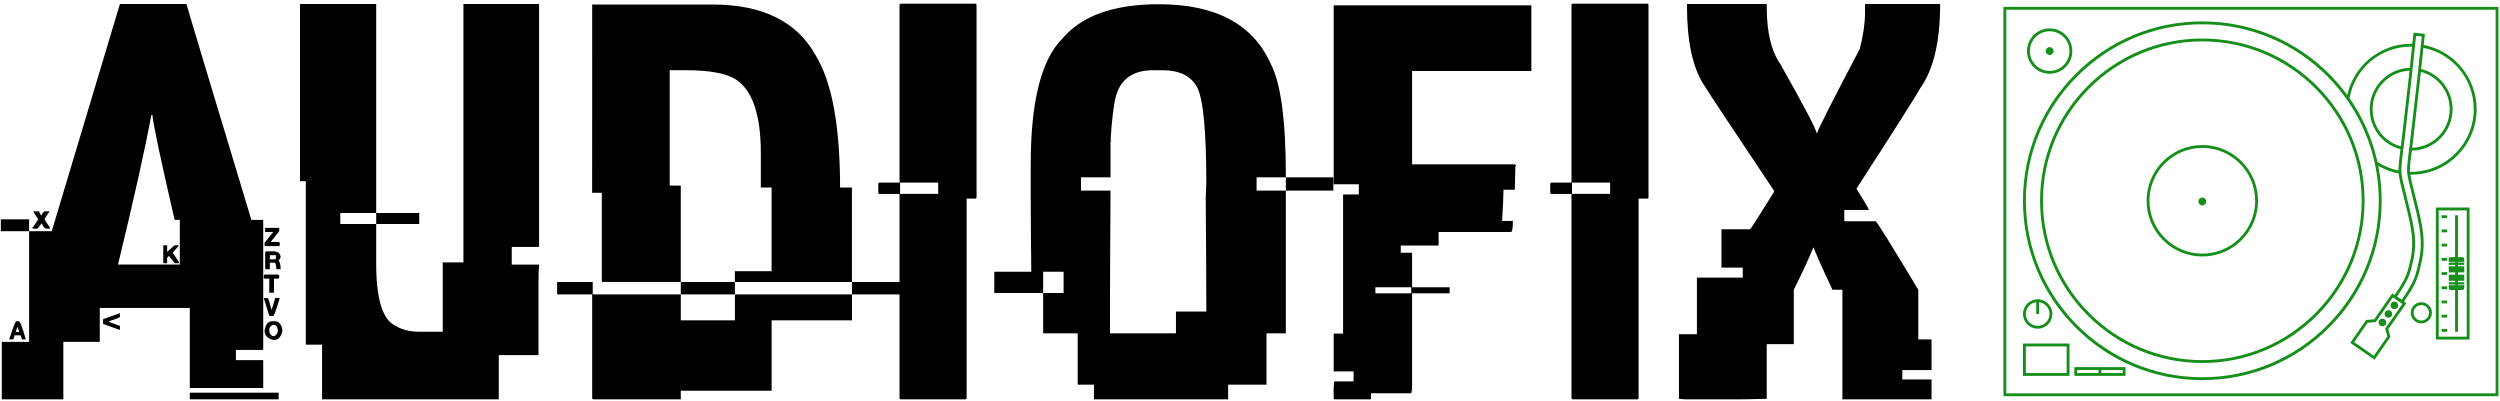 <?xml version="1.0" encoding="UTF-8"?>
<svg width="492px" height="79px" viewBox="0 0 492 79" version="1.1" xmlns="http://www.w3.org/2000/svg" xmlns:xlink="http://www.w3.org/1999/xlink">
    <!-- Generator: Sketch 43.2 (39069) - http://www.bohemiancoding.com/sketch -->
    <title>Group</title>
    <desc>Created with Sketch.</desc>
    <defs></defs>
    <g id="Page-1" stroke="none" stroke-width="1" fill="none" fill-rule="evenodd">
        <g id="Group" transform="translate(-1, 0)" fill-rule="nonzero">
            <g id="Logo" transform="translate(394.326, 0.643)" fill="#158E1A">
                <path d="M97.811,1.267 L97.811,76.762 L1.512,76.762 L1.512,1.267 L97.811,1.267 L97.811,1.267 Z M98.373,0.705 L0.95,0.705 L0.95,77.325 L98.373,77.325 L98.373,0.705 L98.373,0.705 Z M10.044,13.873 C7.584,13.873 5.583,11.872 5.583,9.411 C5.583,6.951 7.584,4.95 10.044,4.95 C12.504,4.95 14.506,6.95 14.506,9.411 C14.507,11.871 12.505,13.873 10.044,13.873 L10.044,13.873 Z M10.044,5.512 C7.894,5.512 6.145,7.261 6.145,9.411 C6.145,11.562 7.894,13.311 10.044,13.311 C12.195,13.311 13.944,11.562 13.944,9.411 C13.944,7.26 12.195,5.512 10.044,5.512 L10.044,5.512 Z M40.091,49.831 C34.044,49.831 29.125,44.913 29.125,38.865 C29.125,32.818 34.043,27.9 40.091,27.9 C46.137,27.9 51.057,32.818 51.057,38.865 C51.057,44.913 46.137,49.831 40.091,49.831 L40.091,49.831 Z M40.091,28.463 C34.354,28.463 29.688,33.129 29.688,38.866 C29.688,44.603 34.354,49.269 40.091,49.269 C45.826,49.269 50.493,44.603 50.493,38.866 C50.495,33.129 45.827,28.463 40.091,28.463 L40.091,28.463 Z M83.192,62.997 C82.046,62.997 81.111,62.063 81.111,60.916 C81.111,59.769 82.046,58.834 83.192,58.834 C84.338,58.834 85.273,59.769 85.273,60.916 C85.273,62.063 84.338,62.997 83.192,62.997 L83.192,62.997 Z M83.192,59.398 C82.354,59.398 81.673,60.079 81.673,60.917 C81.673,61.755 82.354,62.437 83.192,62.437 C84.029,62.437 84.711,61.755 84.711,60.917 C84.711,60.079 84.029,59.398 83.192,59.398 L83.192,59.398 Z M13.952,73.333 L4.796,73.333 L4.796,66.965 L13.952,66.965 L13.952,73.333 L13.952,73.333 Z M5.358,72.772 L13.39,72.772 L13.39,67.528 L5.358,67.528 L5.358,72.772 L5.358,72.772 Z M20.223,71.61 L19.661,71.61 L14.9,71.61 L14.9,73.334 L19.661,73.334 L20.223,73.334 L24.985,73.334 L24.985,71.61 L20.223,71.61 Z M19.66,72.772 L15.461,72.772 L15.461,72.172 L19.66,72.172 L19.66,72.772 Z M24.422,72.772 L20.223,72.772 L20.223,72.172 L24.422,72.172 L24.422,72.772 Z M92.685,66.174 L86.051,66.174 L86.051,40.203 L92.685,40.203 L92.685,66.174 L92.685,66.174 Z M86.613,65.613 L92.123,65.613 L92.123,40.766 L86.613,40.766 L86.613,65.613 L86.613,65.613 Z M78.317,58.838 C77.977,58.603 77.509,58.685 77.273,59.025 C77.037,59.366 77.12,59.833 77.46,60.069 C77.8,60.306 78.267,60.222 78.503,59.883 C78.741,59.542 78.656,59.075 78.317,58.838 Z M75.965,62.212 C75.625,61.976 75.158,62.059 74.921,62.399 C74.684,62.738 74.768,63.206 75.108,63.443 C75.448,63.679 75.915,63.596 76.152,63.257 C76.387,62.916 76.304,62.45 75.965,62.212 Z M77.14,60.526 C76.8,60.29 76.333,60.373 76.097,60.713 C75.86,61.053 75.944,61.52 76.283,61.757 C76.623,61.993 77.09,61.909 77.326,61.57 C77.563,61.23 77.481,60.762 77.14,60.526 Z M91.644,50.892 L91.644,50.35 C91.644,50.131 91.467,49.954 91.248,49.954 L90.4,49.954 L90.4,41.725 L89.838,41.725 L89.838,49.954 L88.99,49.954 C88.77,49.954 88.594,50.132 88.594,50.35 L88.594,50.892 L89.838,50.892 L89.838,51.036 L88.594,51.036 L88.594,51.48 L89.838,51.48 L89.838,51.765 L88.594,51.765 L88.594,52.964 L89.838,52.964 L89.838,53.413 L88.594,53.413 L88.594,54.613 L89.838,54.613 L89.838,54.899 L88.594,54.899 L88.594,55.343 L89.838,55.343 L89.838,55.486 L88.594,55.486 L88.594,56.029 C88.594,56.248 88.771,56.425 88.99,56.425 L89.838,56.425 L89.838,64.654 L90.4,64.654 L90.4,56.425 L91.248,56.425 C91.467,56.425 91.644,56.247 91.644,56.029 L91.644,55.486 L90.401,55.486 L90.401,55.343 L91.644,55.343 L91.644,54.899 L90.401,54.899 L90.401,54.613 L91.644,54.613 L91.644,53.413 L90.401,53.413 L90.401,52.964 L91.644,52.964 L91.644,51.765 L90.401,51.765 L90.401,51.48 L91.644,51.48 L91.644,51.036 L90.401,51.036 L90.401,50.892 L91.644,50.892 L91.644,50.892 Z M88.265,42.286 L88.265,41.724 L87.193,41.724 L87.193,42.286 L88.265,42.286 L88.265,42.286 Z M88.265,64.655 L88.265,64.092 L87.193,64.092 L87.193,64.655 L88.265,64.655 L88.265,64.655 Z M88.265,53.47 L88.265,52.908 L87.193,52.908 L87.193,53.47 L88.265,53.47 L88.265,53.47 Z M88.265,50.674 L88.265,50.112 L87.193,50.112 L87.193,50.674 L88.265,50.674 L88.265,50.674 Z M88.265,47.878 L88.265,47.316 L87.193,47.316 L87.193,47.878 L88.265,47.878 L88.265,47.878 Z M88.265,45.082 L88.265,44.52 L87.193,44.52 L87.193,45.082 L88.265,45.082 L88.265,45.082 Z M88.265,56.267 L88.265,55.705 L87.193,55.705 L87.193,56.267 L88.265,56.267 L88.265,56.267 Z M88.265,59.062 L88.265,58.5 L87.193,58.5 L87.193,59.062 L88.265,59.062 L88.265,59.062 Z M88.265,61.858 L88.265,61.296 L87.193,61.296 L87.193,61.858 L88.265,61.858 L88.265,61.858 Z M40.091,38.239 C39.662,38.239 39.315,38.586 39.315,39.015 C39.315,39.443 39.662,39.79 40.091,39.79 C40.519,39.79 40.866,39.443 40.866,39.015 C40.866,38.586 40.52,38.239 40.091,38.239 Z M10.044,8.635 C9.616,8.635 9.269,8.982 9.269,9.41 C9.269,9.839 9.616,10.185 10.044,10.185 C10.473,10.185 10.819,9.838 10.819,9.41 C10.82,8.982 10.473,8.635 10.044,8.635 Z M7.689,58.254 C6.094,58.254 4.795,59.553 4.795,61.149 C4.795,62.745 6.094,64.044 7.689,64.044 C9.285,64.044 10.584,62.745 10.584,61.149 C10.584,59.553 9.285,58.254 7.689,58.254 Z M7.689,63.481 C6.404,63.481 5.358,62.435 5.358,61.149 C5.358,59.959 6.255,58.974 7.408,58.835 L7.408,61.149 L7.97,61.149 L7.97,58.835 C9.123,58.975 10.021,59.959 10.021,61.149 C10.021,62.435 8.975,63.481 7.689,63.481 Z M94.074,20.849 C94.074,17.788 92.98,14.819 90.996,12.493 C89.1,10.273 86.506,8.761 83.661,8.207 C83.794,6.947 83.891,6.022 83.891,6.022 L81.655,5.786 C81.655,5.786 81.557,6.711 81.425,7.971 C81.348,7.97 81.271,7.968 81.193,7.968 C78.125,7.968 75.154,9.064 72.825,11.055 C70.692,12.879 69.215,15.349 68.615,18.065 C67.545,16.604 66.356,15.213 65.05,13.907 C58.384,7.24 49.52,3.569 40.093,3.569 C30.666,3.569 21.801,7.24 15.135,13.907 C8.467,20.574 4.796,29.438 4.796,38.866 C4.796,48.294 8.467,57.158 15.134,63.824 C21.8,70.491 30.665,74.162 40.092,74.162 C49.519,74.162 58.383,70.491 65.049,63.824 C71.715,57.158 75.388,48.294 75.388,38.866 C75.388,36.532 75.161,34.231 74.722,31.992 C75.962,32.715 77.304,33.219 78.717,33.493 C78.812,34.444 79.19,35.979 79.76,38.251 C80.253,40.211 80.811,42.433 81.13,44.274 C81.729,47.727 81.212,49.835 80.835,51.375 C80.809,51.483 80.783,51.588 80.759,51.69 C80.429,53.063 80.164,54.162 77.931,57.423 L77.464,57.098 L73.906,62.2 L72.329,62.334 L69.2,66.824 L73.978,70.155 L77.108,65.666 L76.688,64.14 L80.246,59.037 L79.776,58.709 C82.081,55.347 82.518,53.993 82.945,52.215 C82.968,52.116 82.994,52.015 83.019,51.91 C83.419,50.275 84.023,47.806 83.345,43.89 C83.012,41.966 82.443,39.702 81.94,37.703 C81.564,36.203 81.176,34.664 81.018,33.727 C81.076,33.728 81.133,33.73 81.192,33.73 C88.294,33.731 94.074,27.953 94.074,20.849 Z M76.077,64.033 L76.496,65.559 L73.839,69.371 L69.984,66.683 L72.64,62.871 L74.217,62.737 L77.604,57.88 L79.464,59.176 L76.077,64.033 Z M40.091,73.599 C20.938,73.599 5.358,58.018 5.358,38.866 C5.358,19.714 20.939,4.133 40.091,4.133 C59.242,4.133 74.824,19.714 74.824,38.866 C74.824,58.018 59.243,73.599 40.091,73.599 Z M69.063,18.692 C70.103,12.796 75.183,8.53 81.192,8.53 C81.25,8.53 81.307,8.531 81.365,8.532 C81.223,9.871 81.055,11.457 80.924,12.705 C76.553,12.847 73.04,16.445 73.04,20.849 C73.04,24.564 75.516,27.773 79.083,28.724 C78.901,30.124 78.698,31.801 78.692,32.915 C77.22,32.612 75.834,32.048 74.563,31.235 C73.575,26.731 71.713,22.481 69.063,18.692 Z M79.319,26.871 C79.287,27.177 79.227,27.626 79.158,28.148 C79.158,28.152 79.157,28.158 79.156,28.162 C75.874,27.253 73.602,24.284 73.602,20.849 C73.602,16.775 76.831,13.441 80.864,13.269 C80.808,13.796 80.763,14.229 80.734,14.507 C80.704,14.793 80.502,16.544 80.267,18.571 C79.91,21.668 79.465,25.521 79.319,26.871 Z M81.397,37.846 C81.896,39.833 82.461,42.086 82.791,43.987 C83.45,47.786 82.863,50.186 82.474,51.776 L82.468,51.798 C82.445,51.896 82.421,51.99 82.399,52.083 C81.989,53.793 81.568,55.097 79.339,58.352 L78.416,57.71 C80.689,54.386 80.963,53.246 81.305,51.82 C81.326,51.734 81.348,51.645 81.37,51.554 L81.382,51.507 C81.771,49.92 82.303,47.746 81.684,44.177 C81.361,42.313 80.801,40.081 80.306,38.113 C79.662,35.555 79.272,33.943 79.255,33.117 C79.231,31.907 79.511,29.776 79.716,28.221 L79.72,28.197 C79.787,27.682 79.846,27.238 79.879,26.931 C80.025,25.587 80.467,21.751 80.822,18.67 L80.826,18.636 C81.081,16.429 81.264,14.845 81.293,14.565 C81.437,13.202 81.976,8.106 82.155,6.403 L83.273,6.52 C83.093,8.224 82.555,13.319 82.411,14.682 C82.38,14.979 82.178,16.733 81.943,18.764 L81.927,18.894 C81.576,21.937 81.139,25.726 80.995,27.052 C80.96,27.379 80.9,27.837 80.83,28.368 C80.641,29.802 80.356,31.97 80.378,33.095 C80.394,33.852 80.88,35.789 81.396,37.839 L81.397,37.846 Z M83.101,13.504 C86.413,14.363 88.781,17.391 88.781,20.849 C88.781,24.968 85.482,28.329 81.389,28.434 C81.459,27.902 81.519,27.443 81.555,27.113 C81.701,25.77 82.144,21.922 82.501,18.83 C82.745,16.713 82.939,15.04 82.969,14.742 C83,14.465 83.045,14.032 83.101,13.504 Z M80.941,33.085 C80.922,32.136 81.136,30.374 81.315,28.998 C85.752,28.932 89.343,25.303 89.343,20.849 C89.343,17.107 86.762,13.831 83.159,12.938 C83.292,11.69 83.459,10.106 83.6,8.768 C89.362,9.907 93.51,14.932 93.51,20.849 C93.51,27.642 87.984,33.169 81.191,33.169 C81.108,33.169 81.026,33.166 80.943,33.164 C80.943,33.137 80.942,33.109 80.941,33.085 Z M40.091,6.938 C31.563,6.938 23.545,10.259 17.515,16.29 C11.484,22.32 8.163,30.338 8.163,38.866 C8.163,47.394 11.484,55.413 17.515,61.442 C23.545,67.473 31.563,70.795 40.091,70.795 C48.619,70.795 56.637,67.474 62.667,61.442 C68.698,55.413 72.018,47.394 72.018,38.866 C72.018,30.338 68.699,22.32 62.667,16.29 C56.638,10.259 48.619,6.938 40.091,6.938 Z M40.091,70.232 C22.796,70.232 8.725,56.161 8.725,38.866 C8.725,21.571 22.796,7.5 40.091,7.5 C57.387,7.5 71.456,21.571 71.456,38.866 C71.456,56.161 57.387,70.232 40.091,70.232 Z" id="Shape"></path>
            </g>
            <g id="Logotype" transform="translate(0.48, 0.219)" fill="#000000">
                <path d="M24.121,0.564 L37.217,0.564 C37.401,1.326 41.657,15.485 49.986,43.052 L52.322,43.052 L52.322,68.644 L46.943,68.644 L46.943,70.653 L52.322,70.653 L52.322,76.138 L37.868,76.138 L37.868,60.383 L20.154,60.383 L20.154,67.064 L12.983,67.064 L12.983,78.364 L0.871,78.364 L0.871,67.064 L6.251,67.064 L6.251,45.278 L10.707,45.278 L24.121,0.564 Z M30.263,22.456 L30.263,22.617 C29.139,28.776 26.969,38.518 23.743,51.848 L35.91,51.848 L35.91,43.047 L34.881,43.047 C31.982,30.44 30.536,23.58 30.536,22.456 L30.263,22.456 L30.263,22.456 Z M7.063,41.366 L8.259,41.366 C8.259,41.695 8.421,41.962 8.749,42.179 C8.788,41.85 8.966,41.583 9.294,41.366 L10.218,41.366 L10.218,41.478 C9.6,42.346 9.294,42.835 9.294,42.946 C9.439,43.275 9.784,43.798 10.329,44.521 L10.329,44.794 L9.834,44.794 C9.328,44.794 8.966,44.432 8.749,43.709 C8.204,44.432 7.898,44.794 7.825,44.794 L7.169,44.794 C6.985,44.794 6.896,44.705 6.896,44.521 C7.008,44.521 7.369,44.031 7.981,43.052 L7.981,42.835 C7.369,41.928 7.063,41.439 7.063,41.366 L7.063,41.366 Z M0.682,42.941 L6.245,42.941 L6.245,45.278 L0.682,45.278 L0.682,42.941 Z M52.701,44.627 L55.471,44.627 L55.471,45.278 L53.786,47.397 L55.36,47.397 C55.505,47.436 55.577,47.525 55.577,47.67 L55.577,47.943 C55.577,48.126 55.505,48.215 55.36,48.215 L52.59,48.215 L52.59,47.564 L54.275,45.445 L52.701,45.445 L52.701,44.627 L52.701,44.627 Z M32.65,48.048 L33.412,48.048 L33.412,49.35 L34.881,48.048 L35.643,48.048 L35.643,48.21 L34.502,49.511 C35.37,50.741 35.804,51.431 35.804,51.576 L34.987,51.576 C34.914,51.576 34.514,51.103 33.79,50.162 C33.679,50.162 33.557,50.29 33.412,50.541 L33.412,51.576 L32.65,51.576 L32.65,48.048 L32.65,48.048 Z M52.973,49.244 L54.548,49.244 C55.343,49.356 55.744,49.751 55.744,50.441 L55.366,51.091 C55.622,51.381 55.744,51.904 55.744,52.666 L55.744,52.777 L54.926,52.777 C54.854,51.909 54.726,51.475 54.548,51.475 L53.624,51.475 L53.624,52.777 L52.973,52.777 C52.79,52.777 52.701,52.688 52.701,52.505 L52.701,49.517 C52.734,49.333 52.829,49.244 52.973,49.244 L52.973,49.244 Z M53.624,50.007 L53.624,50.819 L54.548,50.819 C54.731,50.819 54.82,50.73 54.82,50.546 L54.82,50.001 L53.624,50.001 L53.624,50.007 Z M52.701,53.806 L55.199,53.806 C55.382,53.845 55.471,53.934 55.471,54.079 L55.471,54.352 C55.471,54.535 55.382,54.624 55.199,54.624 L54.437,54.624 L54.437,57.395 L53.513,57.395 L53.513,54.624 L52.701,54.624 C52.517,54.624 52.428,54.535 52.428,54.352 L52.428,54.079 C52.462,53.901 52.556,53.806 52.701,53.806 Z M52.428,58.424 L53.079,58.424 C53.335,58.424 53.602,59.164 53.891,60.65 L54.003,60.65 C54.437,59.348 54.654,58.602 54.654,58.424 L55.577,58.424 C54.887,60.778 54.453,61.957 54.275,61.957 L53.513,61.957 L52.428,58.424 Z M24.121,61.412 L24.121,62.118 C24.121,62.263 23.414,62.552 22.001,62.986 L22.001,63.148 L24.121,63.91 L24.121,64.722 L20.805,63.526 L20.805,62.602 L24.121,61.412 Z M3.747,62.992 L4.181,62.992 C4.471,62.992 4.943,64.188 5.594,66.58 L4.832,66.58 C4.832,66.508 4.743,66.235 4.56,65.768 L3.369,65.768 C3.297,66.313 3.169,66.58 2.991,66.58 L2.334,66.58 C3.096,64.188 3.564,62.992 3.747,62.992 Z M54.164,62.992 L54.542,62.992 C55.41,62.992 55.939,63.609 56.117,64.839 C55.861,66.069 55.305,66.686 54.431,66.686 C53.201,66.469 52.584,65.852 52.584,64.839 C52.773,63.604 53.296,62.992 54.164,62.992 Z M53.513,64.728 L53.513,64.839 C53.513,65.312 53.73,65.673 54.164,65.924 L54.542,65.924 C54.982,65.668 55.199,65.306 55.199,64.839 L55.199,64.728 C55.126,64.038 54.82,63.693 54.275,63.693 C53.769,63.876 53.513,64.221 53.513,64.728 Z M3.909,64.188 C3.725,64.767 3.636,65.078 3.636,65.112 L4.293,65.112 L4.02,64.188 L3.909,64.188 L3.909,64.188 Z M37.868,77.062 L55.36,77.062 L55.36,78.364 L37.868,78.364 L37.868,77.062 Z M59.561,0.564 L74.554,0.564 L74.554,41.695 L67.489,41.695 L67.489,43.87 L74.554,43.87 L74.554,51.587 C74.554,58.613 75.806,62.708 78.304,63.865 C79.573,64.661 81.147,65.062 83.033,65.062 L87.651,65.062 L87.651,51.425 L91.723,51.425 L91.723,0.564 L106.611,0.564 L106.611,48.376 L101.231,48.376 L101.231,51.854 L106.611,51.854 C106.539,52.978 106.5,53.829 106.5,54.407 L106.5,69.674 L98.678,69.674 L98.678,78.369 L63.906,78.369 L63.906,67.61 L60.701,67.61 L60.701,35.447 L59.561,35.447 L59.561,0.564 L59.561,0.564 Z M74.554,41.695 L83.028,41.695 L83.028,43.87 L74.554,43.87 L74.554,41.695 Z M117.06,0.669 L140.749,0.669 C150.602,0.669 157.373,4.018 161.067,10.723 C164.255,15.941 165.846,24.592 165.846,36.693 L168.183,36.693 L168.183,55.275 L145.144,55.275 L145.144,53.156 L152.371,53.156 L152.371,36.693 L150.252,36.693 L150.252,29.9 C150.252,22.256 148.549,17.388 145.144,15.285 C143.153,14.161 139.948,13.599 135.525,13.599 L132.32,13.599 L132.32,36.309 L134.496,36.309 L134.496,55.27 L118.957,55.27 L118.957,37.722 L117.054,37.722 L117.06,0.669 L117.06,0.669 Z M110.161,55.275 L117.171,55.275 L117.171,57.718 L134.501,57.718 L134.501,62.825 L145.15,62.825 L145.15,57.718 L168.188,57.718 L168.188,62.825 L152.377,62.825 L152.377,76.678 L134.501,76.678 L134.501,78.364 L117.332,78.364 C117.149,78.364 117.06,78.275 117.06,78.091 L117.06,57.718 L110.161,57.718 L110.161,55.275 L110.161,55.275 Z M134.501,55.275 L145.15,55.275 L145.15,57.718 L134.501,57.718 L134.501,55.275 Z M168.188,55.275 L183.455,55.275 L183.455,57.718 L168.188,57.718 L168.188,55.275 L168.188,55.275 Z M177.819,0.508 L192.49,0.508 C192.635,0.547 192.707,0.636 192.707,0.781 L192.707,38.596 C192.707,38.779 192.635,38.868 192.49,38.868 L190.754,38.868 L190.754,78.097 C190.754,78.28 190.665,78.369 190.482,78.369 L177.819,78.369 C177.635,78.369 177.546,78.28 177.546,78.097 L177.546,37.945 L173.635,37.945 C173.452,37.945 173.363,37.856 173.363,37.672 L173.363,35.987 C173.402,35.803 173.491,35.714 173.635,35.714 L177.546,35.714 L177.546,0.781 C177.585,0.602 177.674,0.508 177.819,0.508 L177.819,0.508 Z M177.658,35.714 L177.658,37.939 L185.157,37.939 L185.157,35.714 L177.658,35.714 Z M228.581,0.614 C239.735,0.614 247.074,4.508 250.584,12.297 C252.576,16.102 253.572,23.435 253.572,34.301 L253.572,34.679 L247.814,34.679 L247.814,37.288 L253.572,37.288 L253.572,65.379 L249.766,65.379 L249.766,75.482 L242.217,75.482 L242.217,78.364 L215.812,78.364 L215.812,75.482 L212.608,75.482 L212.608,65.379 L205.815,65.379 L205.815,57.445 L209.837,57.445 L209.837,53.261 L205.815,53.261 L205.815,57.445 L196.195,57.445 L196.195,53.261 L203.478,53.261 C203.406,46.924 203.367,42.067 203.367,38.702 L203.367,32.075 C203.367,19.758 205.447,11.518 209.615,7.357 C213.42,2.861 219.746,0.614 228.581,0.614 L228.581,0.614 Z M219.073,27.402 L219.234,27.402 L219.073,27.619 L219.073,34.685 L213.259,34.685 L213.259,37.294 L219.073,37.294 C219,48.488 218.961,56.928 218.961,62.614 L218.961,65.384 L231.947,65.384 L231.947,61.095 L237.922,61.095 L237.922,60.928 C237.922,55.637 237.888,48.271 237.81,38.813 C237.81,38.412 237.849,37.416 237.922,35.825 C237.922,25.611 237.326,19.324 236.13,16.97 C234.901,14.723 232.636,13.604 229.337,13.604 L227.434,13.604 C223.484,13.604 221.042,15.346 220.102,18.823 C219.668,20.52 219.328,23.38 219.073,27.402 L219.073,27.402 Z M253.572,34.685 L262.919,34.685 L262.919,37.294 L253.572,37.294 L253.572,34.685 Z M262.991,0.831 L301.891,0.831 L301.891,13.76 L278.419,13.76 L278.419,32.125 L298.631,32.125 L298.904,32.287 L298.742,32.559 C298.67,35.169 298.631,36.688 298.631,37.121 L296.406,37.121 L296.406,37.233 C296.406,38.14 296.317,40.148 296.133,43.264 L298.253,43.264 C298.253,44.71 298.125,45.439 297.874,45.439 L283.637,45.439 L283.637,48.104 L276.193,48.104 L276.193,49.517 L278.419,49.517 L278.419,56.31 L285.807,56.31 L285.807,57.506 L278.419,57.506 L278.419,76.305 L278.257,77.173 L270.324,77.173 L270.324,78.369 L263.258,78.369 C263.074,78.369 262.985,78.28 262.985,78.097 L262.985,76.138 L263.097,74.837 L266.902,74.837 L266.902,72.878 L262.991,72.878 L262.991,65.434 L264.838,65.434 L264.838,38.051 L267.937,38.051 L267.937,36.042 L262.991,36.042 L262.991,0.831 L262.991,0.831 Z M271.192,56.31 L271.192,57.506 L278.252,57.506 L278.252,56.31 L271.192,56.31 Z M310.058,0.508 L324.729,0.508 C324.874,0.547 324.946,0.636 324.946,0.781 L324.946,38.596 C324.946,38.779 324.874,38.868 324.729,38.868 L322.994,38.868 L322.994,78.097 C322.994,78.28 322.905,78.369 322.721,78.369 L310.064,78.369 C309.88,78.369 309.791,78.28 309.791,78.097 L309.791,37.945 L305.88,37.945 C305.697,37.945 305.608,37.856 305.608,37.672 L305.608,35.987 C305.647,35.803 305.736,35.714 305.88,35.714 L309.791,35.714 L309.791,0.781 C309.819,0.602 309.914,0.508 310.058,0.508 L310.058,0.508 Z M309.892,35.714 L309.892,37.939 L317.391,37.939 L317.391,35.714 L309.892,35.714 Z M332.513,0.564 L348.213,0.564 L348.213,1.214 C348.213,6.138 349.12,9.888 350.928,12.458 C355.635,20.787 357.994,25.282 357.994,25.933 L358.155,25.933 C358.155,25.533 360.942,20.03 366.523,9.415 C367.213,6.733 367.558,4.347 367.558,2.244 L367.558,0.564 L382.334,0.564 L382.334,0.675 C382.334,7.991 381.032,13.476 378.423,17.137 C377.844,18.261 373.661,24.854 365.872,36.916 C367.502,39.525 368.314,40.916 368.314,41.099 L363.479,41.099 L363.479,43.325 L369.672,43.325 C370.106,43.759 372.893,48.249 378.039,56.8 L378.039,66.58 L380.648,66.58 L380.648,72.611 L374.89,72.611 L374.89,74.458 L380.648,74.458 L380.648,78.369 L363.101,78.369 L363.101,56.8 L361.143,56.8 C358.717,51.62 357.504,48.866 357.504,48.543 L357.343,48.543 C356.653,50.357 355.385,53.105 353.537,56.8 L353.537,67.504 L348.213,67.504 L348.213,78.264 C345.531,78.336 343.556,78.375 342.294,78.375 L332.24,78.375 L330.938,78.264 L330.938,65.546 L334.471,65.546 L334.471,54.407 L343.49,54.407 L343.49,52.449 L339.306,52.449 L339.306,44.899 L344.958,44.899 C345.214,44.61 346.772,42.162 349.632,37.567 L349.632,37.294 C341.159,24.615 336.535,17.644 335.779,16.375 C333.603,12.97 332.518,7.829 332.518,0.947 L332.513,0.564 L332.513,0.564 Z" id="Shape"></path>
            </g>
        </g>
    </g>
</svg>